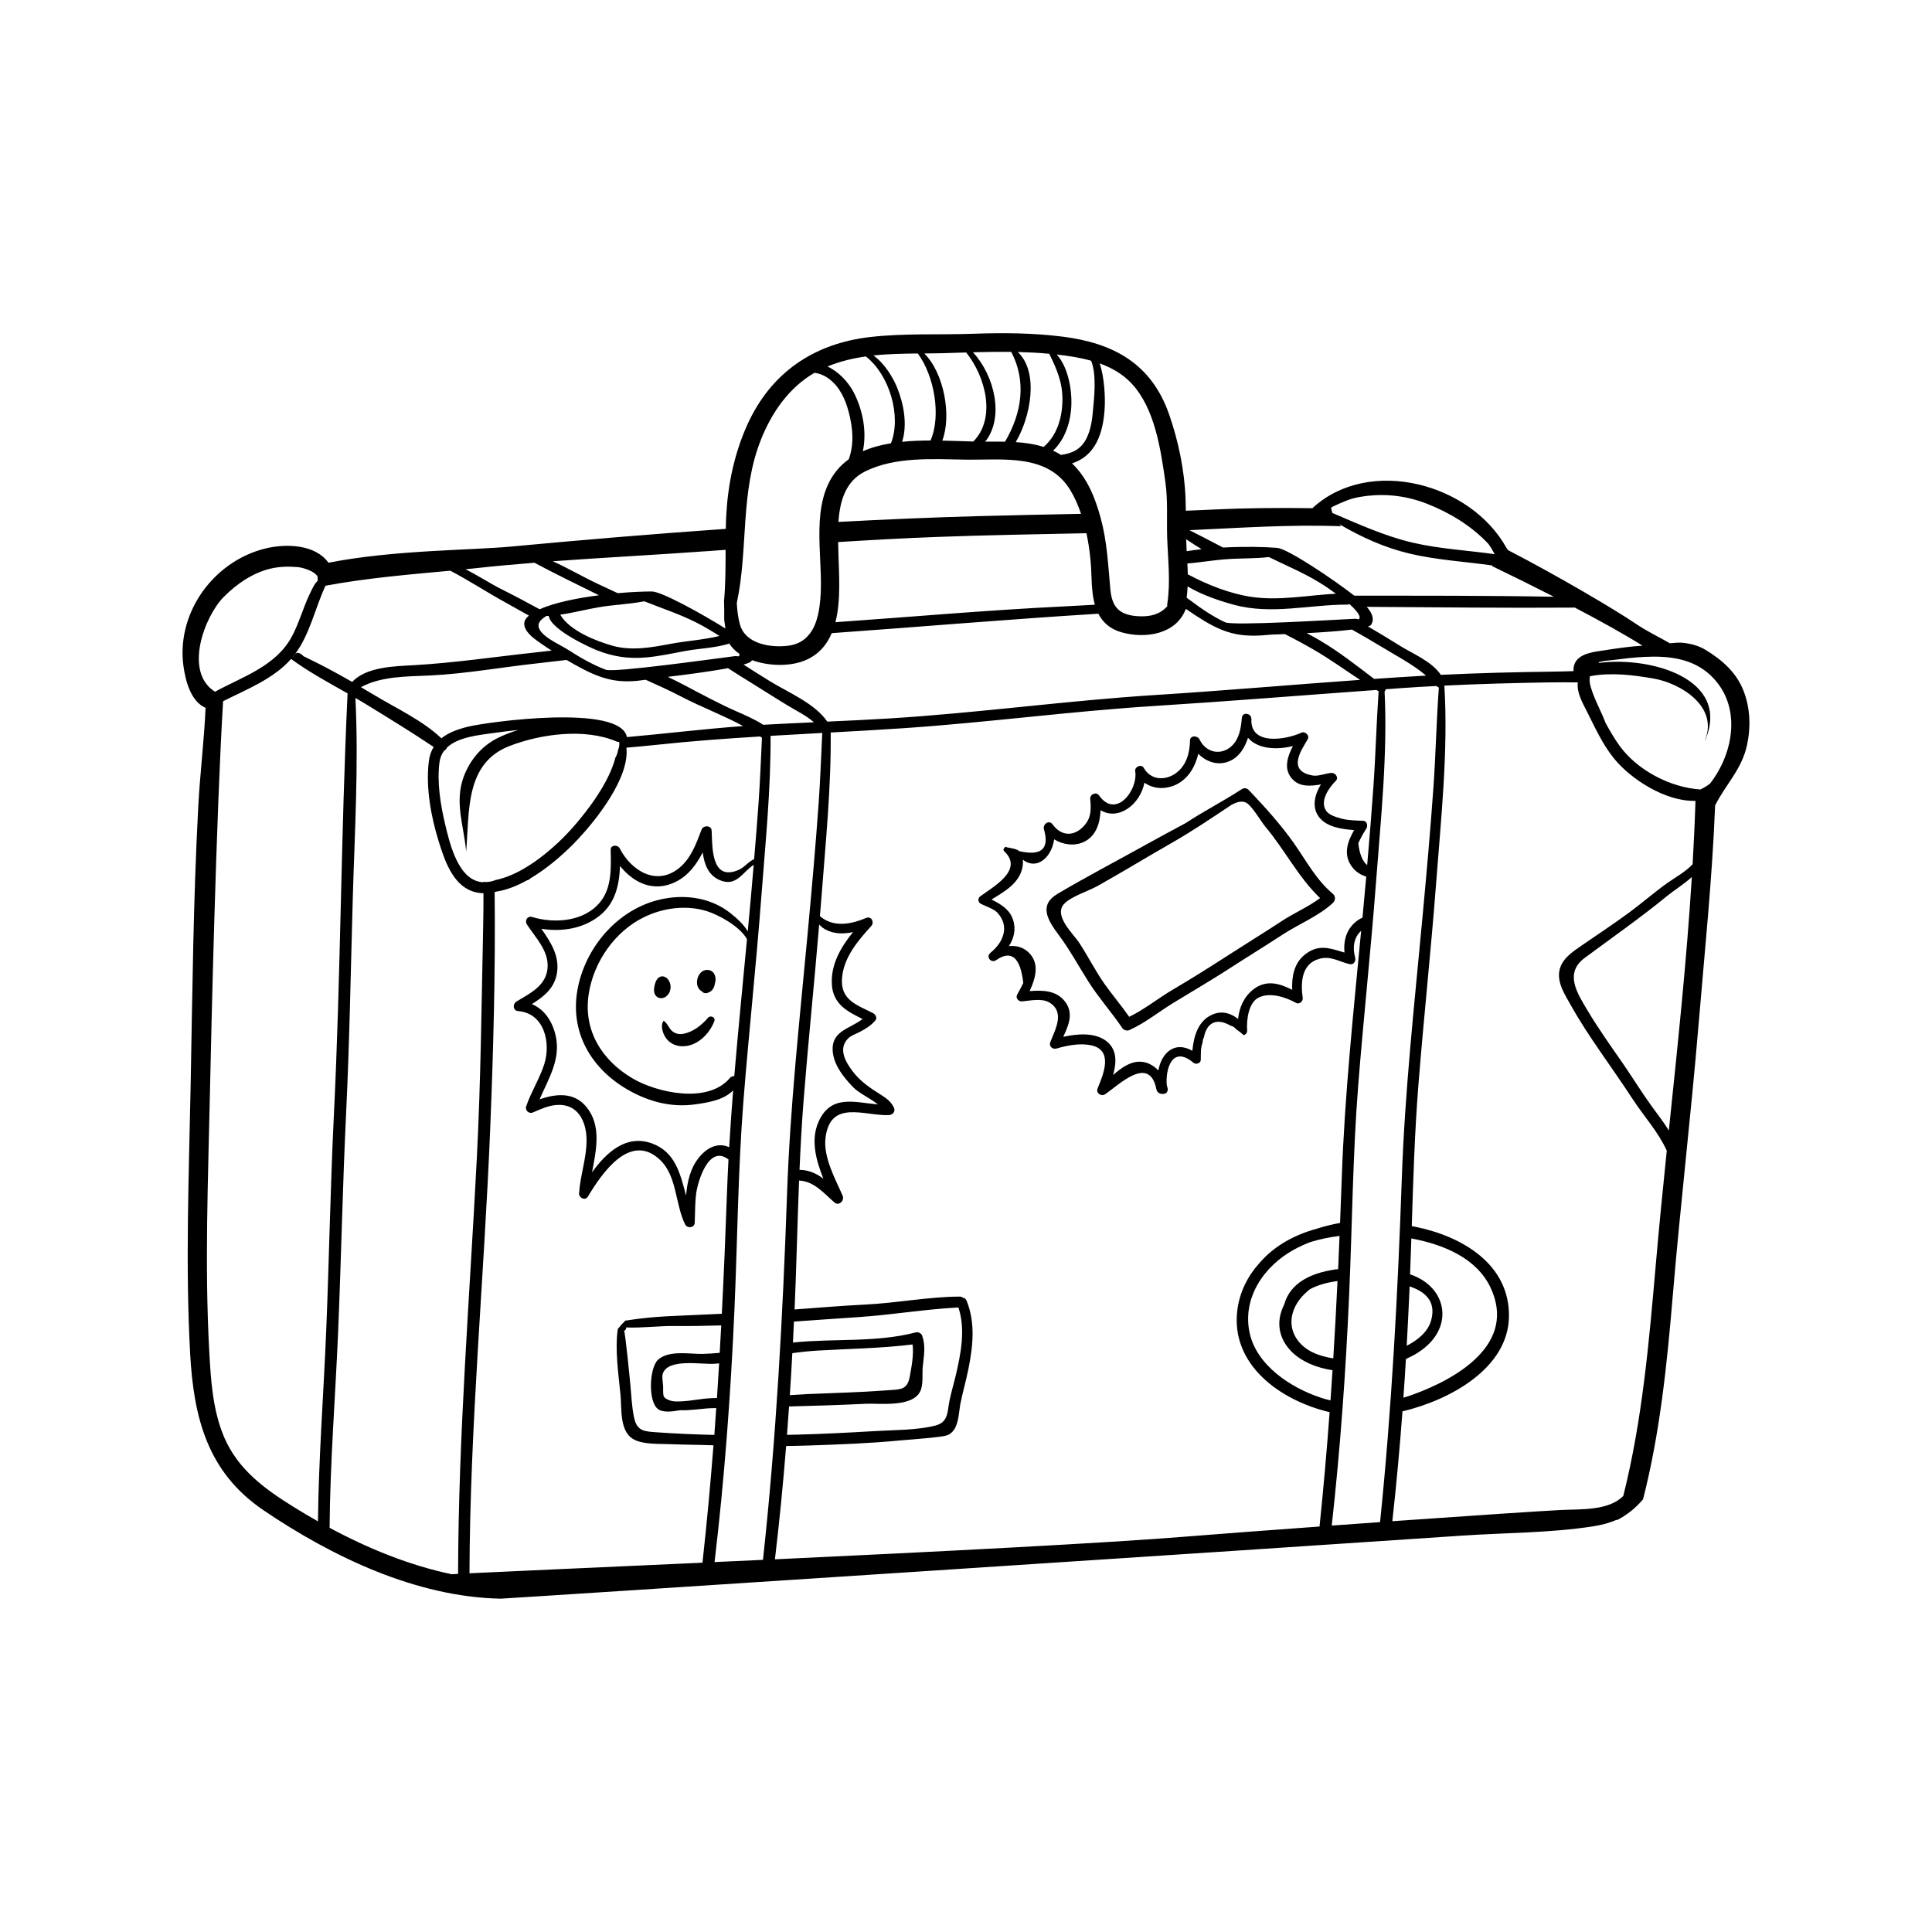 <svg width="2000" height="2000" viewBox="0 0 2000 2000" fill="none" xmlns="http://www.w3.org/2000/svg">
<g clip-path="url(#clip0_157_333)">
<path d="M212.807 732.827C211.314 766.845 207.041 800.828 205.244 834.846C200.055 931.845 199.174 1028.61 197.309 1125.67C195.511 1217.52 191.849 1309.43 196.834 1401.21C200.496 1467.82 214.841 1524.08 272.662 1563.32C343.709 1611.52 430.999 1653.3 518.29 1654.93C521.987 1655.03 1331.92 1602.09 1513.11 1589.71C1558.15 1586.62 1604.68 1587 1649.31 1580.05C1658.12 1578.65 1666.43 1576.48 1673.76 1573.16C1673.65 1573.43 1673.62 1573.64 1673.55 1573.84C1684.57 1568.17 1693.53 1560.85 1700.89 1552.03C1718.45 1483.39 1725.68 1412.26 1731.61 1341.68C1739.44 1248.21 1750.43 1155.11 1758.27 1061.57C1764.57 986.009 1772.51 909.732 1775.49 833.727C1786.72 811.546 1803.23 796.352 1808.59 770.915C1812.56 752.261 1811.81 732.522 1804.73 714.682C1797.23 695.927 1782.89 683.344 1765.9 672.932C1758.47 668.387 1750.6 666.318 1741.99 665.403C1738.09 665.029 1733.44 665.403 1728.66 665.911C1717.71 659.535 1705.53 653.973 1693.12 645.528C1671.76 631.08 1613.73 596.723 1561.1 569.488C1560.56 568.708 1560.08 567.894 1559.47 567.182C1522.47 500.232 1417.82 472.286 1359.22 525.466C1359.01 525.635 1358.88 525.839 1358.74 526.076C1321.81 525.533 1285.15 526.042 1257.65 527.399C1247.65 527.908 1237.61 528.315 1227.57 528.688C1227.54 524.72 1227.43 520.785 1227.3 516.783C1226.31 487.514 1219.91 456.549 1210.24 428.907C1191.89 376.405 1152.72 355.038 1099.45 348.425C1069.03 344.626 1038.24 344.423 1007.61 345.508C972.243 346.763 936.16 344.864 900.959 348.866C842.324 355.581 797.966 385.834 773.583 439.76C760.459 468.792 753.677 500.639 751.879 532.317C751.574 537.336 751.438 542.424 751.337 547.477C677.136 552.666 602.97 558.873 529.21 565.792C486.48 569.794 408.075 569.183 340.012 582.546C326.413 563.485 296.367 562.637 275.443 567.623C247.363 574.237 222.573 592.382 206.872 616.564C193.002 637.931 186.457 663.673 189.848 689.042C191.95 704.609 197.342 725.976 212.773 732.759L212.807 732.827ZM329.16 1574.89C320.479 1570.04 311.967 1564.95 303.624 1559.76C273.849 1541.25 246.448 1521.24 232.171 1488.07C220.098 1459.92 218.199 1428.2 216.571 1397.99C211.789 1309.33 215.452 1220.47 217.317 1131.78C218.707 1066.29 223.794 844.376 230.95 725.874C255.197 713.699 283.107 702.846 301.318 682.157C319.495 695.486 339.911 706.542 359.817 717.802C352.899 863.675 352.763 1009.68 345.574 1155.52C341.979 1229.42 340.724 1303.29 337.706 1377.19C334.993 1443.16 329.872 1508.89 329.16 1574.92V1574.89ZM467.659 1629.66C423.607 1620.41 380.945 1602.97 341.199 1581.57C341.708 1513.67 347.168 1446.15 350.05 1378.35C353.204 1303.05 354.662 1227.76 358.291 1152.47C361.886 1078.19 363.073 1003.75 365.209 929.438C367.176 861.131 371.347 790.959 367.922 722.517C371.992 724.891 376.061 727.231 380.029 729.707C403.191 743.952 426.353 758.128 448.939 773.255C446.362 777.427 444.598 782.31 443.92 788.212C440.597 815.311 446.226 845.597 454.229 871.306C460.029 889.892 468.303 915.193 488.651 922.553C492.551 923.977 496.518 924.588 500.486 924.655C500.486 936.051 500.452 947.447 500.181 958.775C498.451 1038.82 497.739 1118.93 493.602 1198.9C486.243 1342.67 474.543 1485.28 474.204 1629.29C471.321 1629.43 469.049 1629.56 467.625 1629.66H467.659ZM705.148 721.092C725.428 731.708 748.624 740.39 769.276 751.617C729.09 754.567 689.141 759.451 648.989 763.046C642.41 728.35 505.03 747.343 485.124 752.125C474.407 754.669 464.437 758.23 456.909 764.301C437.443 745.715 409.736 733.031 387.185 719.363C382.708 716.649 378.198 714.038 373.653 711.358C394.679 699.895 421.538 700.336 444.666 699.284C481.8 697.521 518.833 690.772 555.763 686.736C566.039 685.616 576.28 684.429 586.488 683.174C592.762 686.871 599.07 690.432 605.411 693.621C628.675 705.288 644.58 707.255 668.421 703.694C680.765 709.256 693.109 714.784 705.148 721.092ZM691.312 700.675C707.793 698.708 734.177 695.35 753.575 691.687C761.273 696.639 768.971 701.523 776.737 706.271C789.793 714.275 802.646 722.652 815.77 730.555C824.825 736.049 834.694 740.73 842.595 747.716C825.062 748.496 807.564 749.31 790.065 750.294C781.214 744.528 771.616 740.458 761.85 736.151C743.571 728.079 726.072 718.515 708.404 709.222C702.74 706.271 697.009 703.422 691.278 700.675H691.312ZM482.546 881.277C482.546 881.277 482.58 881.311 482.58 881.277C486.073 840.68 481.122 790.45 527.073 772.407C559.799 759.655 605.445 753.584 638.205 767.591C639.188 768.032 640.104 768.1 640.952 768.032C641.494 770.711 640.952 773.696 639.731 776.748C639.426 779.021 638.713 781.293 637.459 783.599C637.357 783.769 637.255 783.871 637.153 784.04C630.507 809.918 609.345 837.831 593.745 855.704C575.433 876.698 543.114 905.018 513.237 910.919C509.236 912.581 505.03 913.463 500.554 912.887C500.384 913.056 500.215 913.192 500.045 913.327C498.655 913.192 497.298 913.022 495.976 912.717C483.971 910.105 476.035 898.744 470.575 885.788C465.726 874.358 462.843 861.707 460.673 852.72C455.993 832.811 452.263 809.681 454.942 789.161C455.586 784.379 457.248 780.479 459.757 777.155C461.08 776.511 462.199 775.29 462.674 773.899C474.238 762.877 495.908 760.943 510.66 758.841C519.274 757.586 527.955 756.568 536.637 755.653C528.498 758.095 520.901 761.079 514.187 764.505C498.078 772.848 486.209 787.296 479.969 804.186C470.338 830.573 480.139 854.653 482.546 881.243V881.277ZM727.225 1617.69C618.434 1622.68 525.514 1626.71 486.005 1628.65C486.514 1475.42 501.097 1323.57 507.37 1170.61C510.728 1088.37 512.966 1005.75 512.05 923.4C512.83 923.231 513.61 923.061 514.322 922.892C524.632 921.264 535.145 917.092 545.318 911.428C546.064 911.157 546.743 910.919 547.421 910.648C548.099 910.377 548.574 909.902 548.913 909.393C568.379 897.93 586.352 881.548 598.697 868.321C616.84 848.921 652.007 805.204 648.446 774.001C659.163 773.051 669.845 772.102 680.561 770.949C716 767.15 751.404 764.572 786.843 762.402C787.453 762.877 788.132 763.25 788.776 763.691C787.691 786.075 786.843 808.494 785.283 830.708C783.893 850.278 782.333 869.847 780.671 889.383C774.533 892.062 770.769 897.862 764.495 900.575C735.533 912.988 737.534 875.172 736.687 859.774C736.347 854.144 728.039 854.144 726.275 858.791C720.849 873.069 715.389 888.467 703.181 898.472C679.747 917.635 653.567 901.694 641.46 878.123C639.426 874.222 632.033 874.528 632.168 879.717C632.541 897.421 633.491 917.94 622.062 932.829C605.784 954.026 574.551 956.435 550.914 949.278C545.929 947.786 542.877 953.077 545.488 957.045C554.441 970.747 568.311 984.347 566.819 1002.22C565.327 1020.5 548.472 1028.44 534.704 1036.75C530.533 1039.26 530.804 1046.24 536.366 1046.68C563.529 1048.82 570.414 1079.45 563.462 1101.49C558.68 1116.62 549.829 1130.19 544.708 1145.21C543.25 1149.45 547.557 1153.38 551.626 1151.62C559.46 1148.26 567.735 1144.43 576.348 1143.85C598.324 1142.29 607.243 1161.05 607.209 1180.62C607.175 1199.03 600.63 1216.94 599.443 1235.36C599.137 1240.07 605.886 1243.26 608.599 1238.72C623.012 1214.6 652.584 1171.12 683.58 1201C700.875 1217.65 698.976 1246.79 709.251 1267.51C711.456 1271.95 718.882 1271.17 719.154 1265.85C719.662 1255.61 719.357 1245.16 720.748 1235.02C722.24 1223.96 733.397 1184.15 754.117 1200.29C753.473 1212.16 752.964 1224.03 752.524 1235.94C751.065 1277.38 749.336 1318.72 747.233 1360C730.887 1360.78 714.576 1361.56 698.196 1362.24C685.614 1362.78 672.999 1363.66 660.485 1365.26C656.043 1365.77 651.668 1366.58 647.293 1367.12C644.512 1369.87 641.935 1372.75 639.527 1375.8C636.475 1397.31 640.206 1422.2 642.308 1443.57C643.766 1458.32 641.053 1481.82 656.009 1490.03C665.843 1495.46 682.087 1494.51 692.838 1494.98C707.793 1495.59 722.816 1495.59 737.772 1496.14H738.586C735.432 1536.73 731.667 1577.23 727.191 1617.73L727.225 1617.69ZM756.356 945.446C737.026 930.048 712.134 925.842 688.09 930.184C642.986 938.357 607.955 976.954 598.493 1021.01C588.489 1067.75 612.024 1107.6 652.923 1129.78C673.44 1140.9 695.822 1146.5 719.086 1143.31C732.854 1141.41 749.132 1138.87 758.933 1128.79C757.373 1148.36 756.017 1167.97 754.864 1187.6C743.842 1182.59 732.753 1187.23 724.037 1197.68C714.576 1208.97 711.456 1223.25 710.201 1237.73C704.266 1215.21 699.111 1192.12 674.355 1183.47C648.073 1174.31 627.76 1192.96 612.872 1213.55C617.348 1190.11 622.774 1165.02 607.039 1145.89C594.186 1130.19 575.602 1132.19 558.578 1137.99C567.938 1116.48 580.96 1096.07 575.094 1071.58C571.499 1056.59 563.36 1044.85 550.541 1039.43C562.241 1032.2 573.161 1023.69 576.179 1009.34C580.147 990.554 570.448 975.868 560.409 961.454C581.435 964.846 603.784 961.454 620.841 947.82C637.086 934.796 641.087 915.871 641.867 896.471C654.11 911.699 671.914 922.01 692.295 915.769C709.353 910.512 719.73 897.285 727.462 882.396C729.022 894.436 733.024 905.9 745.029 911.089C762.392 918.517 768.496 902.78 780.23 895.284C778.297 918.245 776.228 941.206 774.092 964.167C769.717 956.638 762.019 949.923 756.39 945.48L756.356 945.446ZM773.278 972.171C768.836 1019.45 764.122 1066.73 760.12 1114.01C758.492 1113.91 756.797 1114.48 755.61 1115.91C732.854 1143.11 679.951 1131.2 654.686 1116.28C622.876 1097.52 603.716 1066.59 609.413 1029.05C614.5 995.811 636.543 963.998 666.962 949.312C686.835 939.68 710.54 936.628 731.837 943.241C743.096 946.768 765.546 958.469 773.278 972.171ZM682.46 1482.88C667.403 1481.79 659.468 1482.4 656.28 1467C654.076 1456.25 653.601 1444.82 652.584 1433.9C652.244 1430.07 647.158 1377.7 646.005 1377.7C647.802 1376.96 648.378 1375.57 648.209 1374.18C664.724 1374.85 682.223 1372.51 697.416 1372.68C713.829 1372.85 730.243 1372.55 746.623 1372.07C746.114 1381.54 745.606 1391 745.029 1400.46C739.128 1400.97 733.261 1401.41 727.327 1401.55C713.66 1401.82 693.109 1397.48 681.511 1407.31C672.083 1415.28 670.455 1451.64 681.613 1459C686.903 1462.49 696.059 1461.27 703.893 1459.85C714.779 1460.32 727.157 1458.05 735.839 1457.78C737.704 1457.74 739.569 1457.68 741.434 1457.64C740.824 1466.9 740.18 1476.16 739.501 1485.42C720.409 1484.98 701.384 1484.2 682.494 1482.88H682.46ZM686.428 1434.65C686.326 1431.15 685.004 1425.46 686.089 1422.1C691.447 1405.85 725.868 1412.64 739.366 1411.79C741.027 1411.65 742.757 1411.52 744.452 1411.35C743.706 1423.29 742.994 1435.22 742.214 1447.16C739.06 1447.3 735.94 1447.37 732.787 1447.6C724.173 1448.11 702.231 1452.76 693.889 1449.88C685.072 1446.86 686.7 1444.79 686.462 1434.65H686.428ZM739.705 1617.08C750.014 1530.29 756.458 1442.92 760.29 1355.66C763.443 1283.59 763.952 1211.41 769.616 1139.48C775.211 1069.14 782.774 998.965 788.098 928.657C792.235 874.222 798 817.515 797.695 761.757C815.533 760.74 833.371 759.723 851.209 758.739C850.022 782.785 849.174 806.832 847.512 830.708C844.325 875.681 840.323 920.619 836.152 965.524C827.775 1055.6 817.873 1145.45 814.753 1235.9C810.31 1362.92 803.528 1488.98 789.827 1614.74C772.837 1615.56 756.118 1616.34 739.705 1617.05V1617.08ZM861.179 1019.79C862.671 1039.6 877.288 1047.23 892.955 1054.86C879.187 1065.58 859.178 1067.1 862.264 1090.33C864.13 1103.8 873.727 1115.6 882.815 1125.13C889.089 1131.71 900.857 1136.83 908.792 1143.31C884.647 1141.21 859.924 1132.49 847.241 1161.52C839.068 1180.14 844.698 1201.07 852.362 1220.16C845.274 1214.91 837.542 1211.14 827.674 1211.01C828.691 1187.13 829.98 1163.29 831.845 1139.48C836.66 1078.6 842.934 1017.82 848.021 956.977C849.581 958.876 851.582 960.572 854.566 962.234C863.417 967.05 873.388 966.948 883.053 964.913C870.234 980.684 859.619 999.101 861.213 1019.82L861.179 1019.79ZM895.024 1453.2C910.284 1452.45 943.824 1457.27 952.472 1440.62C956.134 1433.53 954.439 1422.17 955.252 1414.57C956.439 1403 958.406 1393.85 954.642 1382.62C953.862 1380.31 950.471 1378.65 948.097 1379.26C906.961 1390.05 863.112 1385.33 820.857 1389.81C821.23 1382.55 821.536 1375.33 821.875 1368.11C844.189 1366.55 866.503 1364.92 888.818 1363.46C923.341 1361.15 957.694 1355.22 992.149 1353.49C999.712 1376.24 994.659 1401.31 989.368 1424.03C987.334 1432.58 984.756 1441.09 982.959 1449.71C980.585 1461 982.043 1472.23 968.343 1475.72C948.843 1480.67 925.308 1480.26 905.265 1481.49C878.441 1483.08 851.616 1484.44 824.757 1485.15C821.4 1485.25 818.043 1485.28 814.685 1485.35C815.465 1475.55 816.177 1465.75 816.822 1455.98C842.867 1455.3 868.979 1454.52 894.99 1453.23L895.024 1453.2ZM817.636 1444.21C818.585 1429.73 819.433 1415.25 820.213 1400.8C829.268 1399.55 838.356 1398.56 847.479 1398.05C880.136 1396.19 912.217 1395.78 944.672 1391.78C946.164 1401.78 943.519 1415.55 941.823 1424.85C939.28 1439.26 931.988 1438.21 918.356 1439.26C890.853 1441.33 863.282 1441.97 835.779 1443.16C829.708 1443.47 823.672 1443.84 817.636 1444.25V1444.21ZM1366 1580.25C1310.62 1584.25 1259.72 1588.08 1229.64 1590.53C1145.37 1597.44 966.003 1606.53 802.205 1614.2C806.851 1575.2 810.684 1536.09 813.804 1496.92C822.349 1496.78 830.929 1496.61 839.475 1496.31C869.861 1495.22 900.484 1494.17 930.768 1491.22C944.875 1489.9 959.492 1489.12 973.463 1487.22C979.737 1486.37 983.637 1485.62 987.537 1480.13C992.692 1472.77 992.658 1460.63 994.387 1452.22C996.829 1440.35 1000.19 1428.71 1002.56 1416.84C1007.27 1393.24 1009.82 1369.16 1000.59 1346.43C999.813 1344.5 998.389 1343.58 996.897 1343.48C996.083 1342.7 994.93 1342.23 993.37 1342.23C960.814 1342.4 928.495 1348.87 895.973 1350.47C871.455 1351.69 847.004 1353.72 822.553 1355.56C824.486 1311.09 825.435 1266.56 827.199 1222.1C842.934 1222.88 852.837 1235.29 863.994 1244.92C868.47 1248.76 874.405 1242.68 872.336 1237.9C864.469 1219.76 851.955 1197.75 854.634 1177.33C859.823 1138.09 894.583 1155.18 919.983 1154.37C923.883 1154.23 927.275 1150.81 925.409 1146.7C922.391 1140.33 917.711 1137 911.811 1133.24C900.348 1126.01 890.581 1119.57 882.137 1108.34C875.016 1098.75 867.86 1085.89 877.457 1075.51C880.781 1071.95 885.528 1070.6 889.7 1068.42C896.245 1065 901.162 1061.98 906.079 1056.49C908.521 1053.74 906.249 1050.04 903.638 1048.72C887.224 1040.41 870.064 1035.36 871.624 1013.11C873.116 991.368 887.902 974.071 901.84 958.707C905.503 954.705 902.112 947.922 896.482 950.296C879.458 957.52 862.061 959.792 848.767 948.396C849.31 941.817 849.92 935.203 850.395 928.623C854.6 873.069 860.501 815.107 859.924 758.298C885.257 756.908 910.624 755.517 935.956 753.787C1022.64 747.886 1108.67 736.253 1195.42 730.792C1271.99 725.976 1348.37 719.77 1424.84 714.241C1425.62 714.716 1426.4 715.191 1427.14 715.632C1424.84 748.598 1424.06 781.87 1421.72 814.734C1419.82 841.697 1417.65 868.66 1415.28 895.589C1410.46 891.587 1407.37 884.126 1406.12 872.968C1408.42 867.677 1411.21 862.691 1414.36 857.909C1416.12 854.992 1415.38 849.871 1411.14 849.701C1403.78 849.362 1395.91 849.328 1388.79 847.463C1383.8 846.14 1376.07 843.969 1372.92 839.459C1365.7 829.182 1376.07 815.005 1382.89 808.256C1386.21 805 1382.24 799.879 1378.38 800.116C1372.65 800.489 1364.85 803.711 1359.29 802.863C1330.73 798.319 1348.5 774.578 1353.79 765.217C1356 761.384 1351.05 756.704 1347.21 758.468C1331.17 765.861 1294.17 772.102 1295.43 744.528C1295.73 738.254 1286.14 736.558 1285.59 743.036C1284.98 750.294 1284 757.518 1280.88 764.199C1272.67 781.564 1250.83 783.938 1241.71 765.386C1239.74 761.384 1232.11 760.943 1231.91 766.506C1231.57 777.121 1229.54 787.703 1222.21 795.945C1211.87 807.68 1192.84 810.427 1183.96 794.859C1181.55 790.552 1174.46 793.774 1175.17 798.353C1178.26 817.786 1155.27 848.277 1137.74 823.45C1134.79 819.245 1128.14 822.195 1128.61 827.113C1129.77 839.696 1129.39 848.582 1119.8 857.264C1110 866.083 1097.99 864.963 1089.61 853.398C1085.92 848.277 1079.34 853.127 1080.66 858.418C1082.76 865.608 1083.03 871.17 1081.51 875.172C1078.76 882.532 1069.84 884.499 1054.89 881.073C1054.75 880.938 1054.62 880.734 1054.45 880.599C1051.9 878.157 1041.46 877.512 1040.75 876.529C1040.75 876.529 1040.71 876.529 1040.64 876.529C1040.17 877.173 1039.66 877.818 1039.19 878.462C1038.51 879.31 1038.74 880.429 1039.49 881.141C1060.55 900.846 1027.15 918.517 1014.6 928.013C1011.82 930.116 1012.53 934.22 1015.51 935.712C1020.03 937.95 1028.84 941.003 1032.06 944.36C1045.83 958.775 1038.64 975.631 1025.21 986.416C1020.36 990.384 1025.82 997.371 1031.01 994.081C1046.82 982.991 1056.24 990.825 1059.3 1017.55C1057.26 1021.72 1055.16 1025.79 1052.89 1029.79C1051.09 1033.19 1054.51 1036.92 1057.91 1036.65C1066.69 1035.83 1078.52 1033.12 1086.32 1037.8C1102.53 1047.57 1092.7 1065.1 1087.27 1078.77C1085.54 1083.11 1089.65 1086.64 1093.72 1085.42C1104.74 1082.26 1117.69 1079.68 1129.09 1081.99C1152.76 1086.71 1142.58 1111.4 1136.28 1126.62C1134.24 1131.54 1139.87 1135.51 1144.04 1132.73C1157.68 1123.67 1189.79 1091.18 1197.08 1127.57C1197.86 1131.37 1201.29 1132.83 1204.31 1132.39C1206.2 1132.39 1208.04 1131.41 1208.48 1129.51C1208.85 1128.59 1208.99 1127.57 1208.68 1126.32C1208.48 1125.3 1208.17 1124.25 1207.83 1123.23C1206.37 1106.85 1213.39 1081.58 1235.51 1100.2C1238.01 1102.31 1242.93 1100.81 1243.03 1097.25C1243.2 1091.49 1242.69 1084.91 1244.9 1079.45C1244.93 1077.24 1245.44 1075.38 1246.29 1073.82C1246.73 1071.44 1247.37 1069.27 1248.22 1067.34C1251.65 1059.37 1258.5 1055.33 1268.77 1059.3C1270.67 1060.05 1272.47 1060.93 1274.23 1061.91C1276.13 1062.25 1277.83 1063.37 1279.39 1065.17C1282.24 1067.14 1284.95 1069.37 1287.56 1071.65C1289.6 1070.97 1291.26 1069.07 1291.05 1066.63C1290.27 1056.55 1292.17 1037.7 1303.26 1032.54C1315.17 1026.91 1331.17 1032.37 1341.65 1038.21C1344.91 1040.1 1349.08 1036.58 1348.57 1033.08C1346.33 1017.48 1347.08 997.642 1365.8 992.555C1377.84 989.231 1386.21 995.641 1397.34 998.117C1401.47 999.033 1403.88 994.59 1402.83 991.164C1399.88 980.854 1401.61 970.103 1409.04 963.693C1400.96 1049.06 1391.91 1134.26 1388.96 1220.03C1388.42 1235.39 1387.84 1250.69 1387.23 1265.98C1379.19 1267.41 1371.19 1269.38 1363.36 1271.89C1340.26 1278.19 1319.24 1289.52 1303.91 1307.36C1291.66 1320.86 1283.19 1337.55 1280.88 1356.3C1273.83 1412.4 1324.7 1449.64 1376.41 1461.88C1373.53 1501.43 1370.04 1540.91 1365.97 1580.38L1366 1580.25ZM1229.43 607.067C1245.14 616.496 1264.87 622.702 1277.83 626.196C1316.49 636.54 1355.39 625.891 1394.45 625.891C1395.4 625.891 1396.25 625.721 1397 625.382C1401.37 629.248 1409.41 637.151 1407.07 640.678C1406.93 640.881 1406.29 640.983 1405.44 641.051C1404.76 640.712 1404.02 640.508 1403.07 640.542C1378.45 641.695 1276.51 647.97 1268.3 644.205C1255.45 638.236 1242.76 629.486 1231.57 621.041C1230.59 620.294 1229.5 619.582 1228.42 618.836C1228.93 614.868 1229.23 610.968 1229.4 607.067H1229.43ZM1229.13 583.326C1241.71 582.309 1254.5 580.138 1266.98 579.087C1282.37 577.764 1298.18 578.442 1313.54 576.679C1330.87 585.225 1348.71 592.585 1365.32 602.692C1371.43 606.389 1377.23 610.425 1382.96 614.597C1353.55 616.157 1323.88 622.262 1294.72 617.785C1273.01 614.461 1250.09 605.473 1229.6 594.518C1229.5 590.822 1229.4 587.091 1229.16 583.326H1229.13ZM1399.54 651.734C1409.44 657.297 1419.24 662.927 1428.87 668.794C1444.68 678.494 1462.01 687.278 1476.25 699.352C1475.88 699.386 1475.47 699.386 1475.1 699.454C1457.56 700.438 1440.07 701.591 1422.53 702.812C1404.25 688.94 1386.18 674.695 1366.44 663.028C1361.93 660.349 1357.32 657.873 1352.67 655.431C1368.41 654.617 1386.25 653.396 1399.57 651.734H1399.54ZM1391.71 986.043C1377.12 981.804 1364.85 976.513 1350.06 988.79C1339.51 997.574 1337.04 1011.48 1337.72 1024.67C1324.49 1017.92 1310.72 1013.79 1297.23 1024.4C1287.53 1032.07 1282.88 1043.16 1281.63 1054.82C1274.33 1048.92 1265.21 1046.04 1255.45 1050.11C1247.85 1053.26 1242.93 1058.89 1239.71 1065.64C1236.49 1072.39 1235.03 1080.26 1234.35 1087.79C1216.01 1077.24 1202.44 1089.89 1199.12 1108.14C1194.3 1103.05 1188.1 1099.49 1181.01 1099.12C1170.09 1098.51 1160.83 1105.49 1152.25 1112.82C1156.08 1099.46 1156.62 1085.35 1143.87 1076.7C1132.11 1068.8 1115.12 1070.15 1100.67 1073.34C1106.5 1060.69 1112.13 1047.84 1101.35 1035.42C1092.39 1025.15 1078.66 1024.94 1065.84 1026C1072.11 1012.7 1076.73 996.659 1064.18 985.365C1058.52 980.243 1051.46 978.717 1044.44 979.429C1049.53 971.425 1051.97 962.2 1048.75 952.263C1045.09 941.172 1036 936.017 1026.4 931.167C1039.9 922.96 1055.53 914.141 1058.48 897.455C1058.92 895.013 1059.09 892.469 1058.82 889.959C1071.5 899.761 1084.53 890.604 1089.48 876.291C1090.29 873.917 1090.9 871.441 1091.24 868.864C1100.3 874.494 1112.17 876.156 1121.93 871.611C1134.65 865.642 1138.82 852.008 1139.3 838.713C1158.12 850.074 1180.57 832.302 1184.7 810.223C1193.22 816.328 1204.48 817.447 1215.19 813.242C1229.2 807.68 1237.2 794.452 1240.39 780.343C1248.26 788.076 1259.21 792.451 1270.37 788.856C1281.8 785.125 1288.37 774.917 1291.94 763.759C1301.77 775.358 1321.37 776.579 1338.4 772.305C1332.6 783.667 1328.32 796.725 1338.19 806.866C1345.92 814.87 1356.95 813.818 1367.39 812.055C1361.08 822.365 1357.73 835.185 1365.12 845.36C1372.95 856.111 1388.59 858.35 1401.78 859.299C1395.06 871.136 1390.21 884.16 1399.23 896.844C1403.13 902.339 1408.42 905.696 1414.33 907.46C1413.07 921.467 1411.78 935.474 1410.49 949.448C1410.46 949.617 1410.46 949.787 1410.46 949.957C1407.58 951.144 1404.73 953.009 1401.91 955.62C1393.3 963.692 1390.65 974.885 1391.81 985.975L1391.71 986.043ZM1367.02 1446.76C1336.36 1436.68 1300.82 1413.45 1293.6 1379.74C1285.76 1343.38 1308.72 1310.45 1339.55 1293.59C1345.14 1290.54 1350.74 1288 1356.37 1285.83C1366.17 1282.77 1376.41 1280.7 1386.69 1279.45C1386.21 1290.88 1385.74 1302.38 1385.23 1313.81C1384.38 1313.91 1383.5 1313.98 1382.65 1314.11C1382.75 1314.08 1382.79 1314.01 1382.82 1313.94C1382.92 1313.91 1382.82 1313.74 1382.69 1313.77C1382.41 1313.94 1382.18 1314.08 1381.91 1314.21C1357.32 1317.77 1335.61 1327.85 1329.37 1350.47C1328.46 1352.3 1327.61 1354.2 1326.87 1356.3C1319.2 1377.5 1329.61 1396.76 1348.06 1407.72C1357.35 1413.28 1368.1 1416.71 1379.43 1418.44C1378.75 1428.85 1378.04 1439.29 1377.33 1449.71C1373.9 1448.89 1370.44 1447.94 1367.02 1446.82V1446.76ZM1384.58 1326.15C1383.3 1352.84 1381.87 1379.53 1380.21 1406.19C1373.83 1405.21 1367.66 1403.65 1361.86 1401.31C1338.53 1391.78 1328.76 1368.27 1344.84 1345.92C1348.03 1341.48 1351.96 1337.85 1356.23 1334.49C1364.58 1330.05 1374.41 1327.47 1384.62 1326.15H1384.58ZM1378.62 1579.3C1387.47 1499.66 1393.2 1419.62 1396.66 1339.65C1399.84 1267.58 1400.35 1195.37 1406.02 1123.44C1411.58 1053.13 1419.18 982.991 1424.5 912.649C1429.35 848.446 1436.54 781.09 1433.32 715.903C1433.93 715.259 1434.3 714.411 1434.3 713.529C1439.96 713.088 1445.66 712.681 1451.32 712.274C1463.23 711.46 1475.13 710.714 1487.1 710.138H1487.14C1487.81 711.053 1488.7 711.46 1489.51 711.698C1486.97 745.953 1486.32 780.513 1483.91 814.7C1480.73 859.673 1476.72 904.611 1472.55 949.482C1464.18 1039.6 1454.27 1129.44 1451.15 1219.89C1446.98 1339.11 1440.74 1457.54 1428.64 1575.7C1411.95 1576.89 1395.17 1578.11 1378.58 1579.27L1378.62 1579.3ZM1467.47 1400.46C1506.47 1376.08 1498.9 1332.19 1459.7 1319.2C1460.18 1306.82 1460.62 1294.41 1461.02 1282.03C1494.16 1288.23 1528.54 1302.31 1542.96 1332.83C1570.39 1390.93 1508.74 1426.92 1462.92 1443.57C1459.56 1444.82 1456.17 1445.87 1452.78 1446.89C1453.73 1433.56 1454.65 1420.2 1455.39 1406.87C1459.63 1404.9 1463.74 1402.84 1467.47 1400.46ZM1456.21 1393.14C1457.19 1375.3 1458.11 1357.46 1458.89 1339.65C1459.02 1336.97 1459.09 1334.36 1459.23 1331.68C1474.62 1336.8 1487.14 1346.64 1481.51 1366.82C1478.12 1378.99 1467.4 1387.37 1456.24 1393.14H1456.21ZM1727.54 1170.21C1722.08 1161.35 1715.64 1153.18 1709.4 1144.57C1699.39 1130.63 1690.34 1115.97 1680.64 1101.83C1667.99 1083.52 1654.97 1065.41 1643.54 1046.24C1632.93 1028.4 1618.99 1007.55 1640.49 991.605C1669.35 970.238 1698.27 950.058 1726.05 927.301C1732.93 921.671 1743.24 915.362 1751.38 907.867C1745.96 995.438 1736.63 1082.84 1727.58 1170.21H1727.54ZM1752.13 894.708C1744.84 902.542 1733.92 908.511 1726.08 914.04C1712.48 923.706 1699.94 934.762 1686.51 944.666C1670.47 956.435 1653.85 967.423 1637.4 978.751C1628.11 985.161 1617.02 992.351 1614.41 1004.19C1611.49 1017.42 1620.51 1030.57 1626.62 1041.46C1635.6 1057.5 1645.74 1072.8 1656.12 1087.89C1667.65 1104.65 1679.35 1121.27 1690.47 1138.29C1702.04 1155.96 1716.66 1171.83 1725.44 1191.17C1721.4 1230.2 1717.54 1269.21 1714.15 1308.18C1707.09 1389.1 1700.17 1469.99 1680.4 1548.64C1665.11 1563.94 1637.54 1562.14 1615.77 1563.16C1594.74 1564.17 1520.98 1569.16 1441.35 1574.75C1445.53 1536.94 1449.02 1498.99 1451.83 1461.03C1502.26 1449.03 1560.79 1415.99 1562.05 1363.7C1563.37 1308.55 1513.08 1279.65 1465.19 1269.99C1464.86 1269.88 1463.53 1269.68 1461.46 1269.31C1462.96 1220.64 1464.48 1171.97 1468.31 1123.4C1473.88 1053.09 1481.47 982.957 1486.8 912.615C1491.82 846.411 1499.28 776.816 1495.21 709.731C1531.29 707.967 1567.37 707.017 1603.49 706.407C1613.32 706.237 1623.29 706.305 1633.37 706.441C1631.87 716.344 1638.22 727.536 1642.56 736.117C1650.9 752.634 1658.83 770.338 1670.53 784.82C1688.51 807.137 1724.66 829.928 1755.15 829.047C1754.47 850.922 1753.42 872.764 1752.2 894.64L1752.13 894.708ZM1771.42 699.725C1803.06 730.25 1795.3 778.885 1770.24 811.173C1767.29 813.479 1763.83 815.548 1760.23 817.278C1729.03 815.175 1695.05 797.505 1676.54 772C1671.18 764.606 1666.57 756.534 1662.09 748.429C1657.48 736.185 1650.8 724.687 1646.97 711.935C1645.37 706.678 1645.2 703.049 1645.95 699.997C1667.69 695.927 1690.17 698.674 1711.84 702.439C1739.78 707.289 1779.16 731.369 1765.01 766.2C1764.98 766.336 1765.15 766.37 1765.18 766.302C1792.52 702.032 1707.23 679.105 1654.73 686.329C1655 685.989 1655.24 685.582 1655.48 685.311C1655.99 685.209 1656.49 685.108 1657.07 685.006C1660.97 683.887 1665.62 683.819 1669.72 683.242C1680.5 681.852 1691.39 680.563 1702.28 680.02C1727.47 678.765 1752.53 681.479 1771.49 699.759L1771.42 699.725ZM1700.31 668.387C1686.81 669.235 1673.45 671.236 1660.94 673.169C1651.44 674.662 1636.35 675.883 1630.89 685.413C1629.26 688.296 1628.65 691.619 1628.92 694.74C1622.14 694.943 1615.43 695.181 1608.75 695.248C1569.68 695.757 1530.58 696.673 1491.54 698.606C1481.91 684.328 1462.52 676.9 1448.61 668.116C1437.89 661.367 1427.08 654.922 1416.16 648.512C1417.82 647.97 1419.01 647.359 1419.38 646.715C1423.41 640.407 1419.65 633.657 1414.83 628.197C1486.66 628.672 1558.49 629.486 1630.28 628.977C1656.29 642.611 1681.05 656.313 1700.31 668.387ZM1378.89 524.821C1387.91 520.65 1396.76 516.274 1407.34 514.477C1409.75 514.036 1412.16 513.697 1414.56 513.392C1436.27 510.882 1457.09 513.561 1477.5 521.599C1500.8 530.757 1523.56 544.594 1540.82 563.078C1543.23 566.47 1545.33 570.031 1547.3 573.694C1518.88 569.692 1490.09 568.234 1462.11 561.688C1433.79 555.074 1406.25 542.525 1379.33 531.062C1379.02 530.112 1378.72 529.196 1378.55 528.179C1378.34 527.636 1378.17 526.958 1377.94 526.381H1377.73C1378.07 525.839 1378.48 525.296 1378.89 524.787V524.821ZM1388.25 544.73C1387.74 544.085 1387.23 543.441 1386.69 542.797C1409.27 555.99 1432.81 566.741 1458.78 572.982C1487.07 579.731 1516.3 581.325 1545.06 585.395C1544.75 585.531 1544.52 585.7 1544.21 585.836C1563.91 595.332 1586.26 606.355 1608.61 617.751C1539.8 616.496 1470.89 616.665 1402.02 616.665C1381.8 600.861 1333.31 568.03 1322.05 567.148C1308.28 566.029 1287.39 565.69 1266.09 566.809C1254.53 560.704 1242.93 554.735 1231.3 548.834C1283.76 546.46 1336.09 542.763 1388.25 544.764V544.73ZM1243.88 568.539C1238.56 569.081 1233.33 569.794 1228.42 570.608C1228.21 566.47 1228.08 562.4 1227.94 558.262C1233.2 561.79 1238.52 565.181 1243.88 568.539ZM1227.5 630.537H1227.98C1234.08 634.844 1240.29 638.914 1246.46 642.645C1271.05 657.466 1287.59 659.874 1316.18 656.957C1316.52 656.924 1322.02 656.754 1330.19 656.415C1340.19 661.57 1350.1 666.827 1359.73 672.423C1376.38 682.021 1391.88 693.281 1407.95 703.795C1337.85 708.781 1267.76 714.92 1197.62 719.363C1105.32 725.128 1013.68 737.949 921.442 743.68C899.805 745.003 878.102 746.054 856.431 747.004C843.409 728.045 816.109 716.921 797.288 705.355C788.03 699.691 778.874 693.824 769.683 687.99C774.329 686.668 777.348 685.379 778.026 684.124C778.161 683.853 778.229 683.615 778.365 683.344C795.694 689.652 817.568 690.127 833.201 683.717C847.173 677.985 855.787 667.811 861.01 655.431C952.946 648.885 1044.95 640.983 1137.02 635.319C1141.64 644.307 1149.13 651.361 1161.71 654.753C1186.16 661.4 1217.57 656.517 1227.47 630.537H1227.5ZM867.962 573.219C867.826 569.353 867.69 565.317 867.623 561.145C901.976 559.008 936.329 557.075 970.649 555.82C1021.99 553.887 1073.3 553.107 1124.68 551.988C1128.04 567.623 1129.6 583.733 1129.97 598.554C1130.27 608.153 1131.05 617.615 1133.39 626.026C1121.63 626.671 1109.79 627.349 1097.96 627.925C1020.16 631.758 942.501 638.677 864.842 644.103C870.675 621.244 868.504 593.942 867.928 573.253L867.962 573.219ZM867.962 540.287C869.386 518.818 875.219 498.062 895.566 488.023C926.936 472.489 965.901 475.304 999.915 475.813C1038.41 476.355 1085.1 469.165 1108.23 507.796C1112.67 515.189 1116.2 523.363 1119.12 531.91C1083.44 532.656 1047.77 533.334 1012.09 534.318C964.104 535.64 916.05 537.709 867.996 540.287H867.962ZM1171.61 397.196C1195.52 423.006 1201.49 464.926 1206.31 498.367C1209.16 517.902 1207.6 537.302 1208.27 556.973C1209.09 579.799 1211.83 601.98 1208.41 624.771C1208.24 625.755 1208.27 626.671 1208.38 627.518C1200.34 636.879 1188.3 638.982 1175.41 637.693C1157.13 635.828 1150.96 626.806 1149.4 609.747C1147.03 584.174 1146.15 560.772 1139.26 535.64C1133.63 515.087 1125.32 494.399 1109.76 479.713C1133.26 472.048 1142.42 449.935 1143.67 420.326C1144.01 412.967 1143.64 391.362 1138.38 376.202C1150.93 380.747 1162.49 387.326 1171.61 397.196ZM1129.49 373.421C1135.63 388.073 1132.41 413.747 1131.46 424.702C1130.65 434.503 1129.22 444.678 1124.81 453.632C1118.88 465.57 1109.52 469.335 1098.36 470.929C1095.68 469.267 1092.94 467.843 1090.16 466.486C1102.84 454.582 1108.64 436.063 1109.11 418.292C1109.55 402.928 1105.69 380.001 1093.95 367.011C1105.65 368.3 1117.86 370.097 1129.49 373.421ZM1086.22 366.231C1093.82 382.103 1100.19 395.67 1099.82 414.968C1099.45 433.316 1093.89 451.088 1080.36 462.653C1071.03 459.737 1061.3 458.312 1051.46 457.668C1066.76 432.095 1075.91 385.359 1053.6 364.365C1064.48 364.671 1075.3 365.179 1086.22 366.231ZM1046.85 364.264C1062.76 394.652 1057.91 427.449 1040.44 457.227C1033.59 457.091 1026.74 457.193 1019.89 457.193C1039.93 432.129 1029.52 388.751 1007.21 364.671C1020.4 364.331 1033.59 364.128 1046.85 364.298V364.264ZM978.042 365.552C985.435 365.281 992.827 365.078 1000.19 364.874C1020.43 390.074 1031.35 433.011 1007.58 457.057C997.609 456.786 986.723 456.311 975.464 456.108C985.367 430.06 977.092 386.038 956.846 365.925C963.934 365.824 970.988 365.756 978.042 365.586V365.552ZM950.098 365.925C967.122 388.954 974.515 430.332 963.29 456.006C953.489 456.04 943.553 456.345 933.888 457.329C939.551 439.387 935.515 418.122 928.733 401.3C924.392 390.65 915.541 375.965 904.146 367.994C919.305 366.366 934.668 366.095 950.098 365.925ZM896.279 368.978C920.424 387.598 933.481 430.366 922.323 458.889C912.048 460.551 902.146 463.196 893.227 467.13C897.398 447.086 893.396 425.007 883.799 406.251C878.203 395.432 867.928 384.579 856.601 379.39C869.556 374.065 882.815 370.877 896.279 368.978ZM787.894 454.649C799.323 426.33 816.923 401.198 843.138 385.936C848.428 386.614 853.583 388.615 858.771 392.651C869.488 400.859 875.185 413.679 878.542 426.364C883.154 443.762 884.138 460.042 878.678 475.372C874.134 478.696 869.963 482.46 866.3 486.937C838.356 521.124 851.718 574.033 849.581 614.495C848.801 629.248 846.529 645.392 838.119 656.245C837.746 656.55 837.339 656.788 836.932 657.093C837.101 657.059 837.271 657.059 837.44 657.059C832.455 663.062 825.503 667.336 815.601 668.489C797.254 670.693 771.888 666.556 766.089 646.817C763.986 639.593 763.138 631.928 762.731 624.127C774.77 568.505 765.919 509.22 787.928 454.649H787.894ZM753.948 666.556C754.321 666.42 754.592 666.25 754.897 666.081C757.407 670.083 760.73 673.678 765.376 676.798C765.546 677.612 765.58 678.358 765.207 679.003C765.105 679.206 764.461 679.342 763.613 679.512C762.935 679.206 762.155 679.037 761.239 679.172C736.788 682.259 635.627 696.469 627.149 693.315C613.855 688.364 600.528 680.631 588.726 673.068C581.062 668.15 570.719 663.639 563.801 657.704C552.745 648.241 558.036 642.102 565.734 637.591C566.48 637.625 567.226 637.558 568.006 637.558C570.448 652.175 611.21 670.524 617.789 673.101C634.78 679.851 650.888 682.225 669.235 680.529C682.732 679.342 695.924 676.357 709.251 673.915C724.139 671.202 739.433 670.897 753.914 666.556H753.948ZM579.977 636.303C593.61 634.37 607.31 630.707 620.774 628.468C627.149 627.383 633.626 626.705 640.104 626.026C640.206 626.06 640.273 626.128 640.307 626.162C640.748 626.06 641.155 625.992 641.562 625.891C650.108 624.975 658.62 624.093 666.996 622.465C684.936 629.655 703.283 635.59 720.612 644.341C728.988 648.546 736.958 653.328 744.758 658.348C728.581 662.384 711.049 663.368 694.703 666.42C675.068 670.151 654.076 674.017 634.406 668.557C617.755 663.91 589.54 653.023 579.943 636.269L579.977 636.303ZM732.21 570.574C738.518 570.133 744.792 569.658 751.133 569.183C751.099 586.819 751.099 604.557 749.539 622.024C749.743 628.604 749.743 635.183 749.709 641.797C750.15 644.714 750.557 647.698 750.964 650.649C726.988 635.59 685.004 612.358 674.83 612.29C665.572 612.29 653.092 612.833 639.459 614.054C632.711 610.866 625.962 607.746 619.18 604.591C604.123 597.571 588.455 588.346 572.279 581.02C625.589 577.12 679.035 574.406 732.244 570.54L732.21 570.574ZM491.058 588.346C511.745 586.073 532.499 584.174 553.254 582.546C575.229 594.281 597.645 605.202 620.095 616.225C597.238 619.141 573.839 623.889 558.612 630.707C545.556 623.584 532.398 616.564 519.036 609.882C508.659 604.761 495.569 596.18 481.902 589.295C485.056 588.956 488.108 588.651 491.058 588.346ZM466.133 590.788C486.073 601.234 505.132 613.783 524.801 624.534C532.398 628.706 539.96 633.013 547.557 637.286C547.014 637.761 546.471 638.202 545.963 638.677C537.654 646.918 546.912 656.72 554.78 662.418C559.969 666.216 565.428 669.913 570.99 673.508C565.327 674.153 559.596 674.831 553.932 675.442C511.847 679.986 470.067 686.261 427.812 688.635C408.075 689.754 379.452 690.263 364.667 705.796C364.463 705.762 364.294 705.661 364.056 705.661C357.579 701.93 351.034 698.267 344.421 694.706C339.232 691.857 333.942 689.144 328.652 686.464C323.836 684.022 319.02 681.614 314.137 679.274C310.339 675.408 307.422 674.797 305.286 677.307C304.777 677.917 304.336 678.698 303.895 679.681C303.794 679.545 303.76 679.478 303.692 679.376C304.235 678.698 304.777 677.985 305.286 677.307C320.852 656.584 326.006 629.859 336.96 606.355C379.588 598.283 427.846 594.349 466.167 590.788H466.133ZM231.798 617.785C245.159 604.286 262.217 592.619 281.005 588.413C289.957 586.446 299.351 586.277 308.474 587.091C313.086 587.464 325.599 591.059 328.685 596.757C328.889 598.215 328.957 599.708 328.855 601.234C327.465 602.692 326.346 603.981 325.939 604.659C323.734 608.322 321.869 612.256 320.038 616.123C313.459 630.232 309.457 645.358 302.064 659.06C285.583 689.618 251.365 700.404 222.573 716.073C189.983 695.655 211.484 638.304 231.764 617.751L231.798 617.785Z" fill="black"/>
<path d="M1339.82 873.376C1326.46 854.383 1310.15 836.171 1294.14 819.348C1294 819.145 1293.83 818.907 1293.63 818.806C1293.36 818.534 1293.12 818.263 1292.85 817.992C1290.78 815.787 1288.14 815.278 1285.46 816.974C1266.3 829.387 1246.05 839.8 1226.99 852.281C1214.11 859.2 1201.25 866.084 1188.47 873.173C1157.4 890.504 1125.46 907.123 1094.87 925.234C1075.17 936.833 1084.32 952.265 1095.79 967.595C1107.55 983.298 1116.64 1000.32 1127.12 1016.77C1137.67 1033.36 1150.89 1047.98 1161.85 1064.32C1163.31 1066.46 1166.76 1067.41 1169.1 1066.36C1185.65 1058.83 1199.46 1047.5 1214.85 1038.04C1233.71 1026.47 1252.87 1015.42 1271.45 1003.38C1290.14 991.268 1309.2 979.601 1327.85 967.425C1344.36 956.64 1365.15 948.296 1379.57 934.934C1382.52 932.186 1382.92 927.913 1379.67 925.166C1362.44 910.684 1352.57 891.589 1339.82 873.444V873.376ZM1327.41 953.18C1308.55 965.492 1289.36 977.294 1270.44 989.504C1251.92 1001.44 1233.44 1013.11 1214.41 1024.27C1199.02 1033.29 1185.01 1044.82 1168.94 1052.59C1160.76 1040.85 1151.54 1030.07 1143.26 1018.37C1133.73 1004.77 1126.27 989.809 1117.18 975.938C1111.28 966.882 1090.19 947.788 1101.62 935.646C1108.98 927.879 1127.05 922.283 1136.14 917.196C1162.42 902.442 1188.13 886.705 1214.31 871.782C1235.3 859.776 1254.94 846.345 1274.91 833.118C1279.56 830.608 1284.41 828.845 1289.19 830.541C1295.19 832.576 1305.43 850.517 1309.74 855.638C1329.65 879.21 1344.16 908.377 1366.54 929.677C1354.71 938.63 1339.51 945.21 1327.41 953.113V953.18Z" fill="black"/>
<path d="M722.816 1022.43C723.766 1024.16 725.088 1025.45 726.614 1026.34C727.801 1027.76 729.633 1028.4 731.532 1028.1C732.346 1027.96 733.126 1027.62 733.804 1027.25C735.126 1026.78 736.415 1025.86 737.5 1024.54C738.891 1022.81 739.738 1020.57 740.01 1018.26C740.179 1017.62 740.349 1017.01 740.485 1016.47C741.739 1010.63 738.891 1004.15 732.176 1004.05C723.562 1003.88 719.12 1015.65 722.85 1022.47L722.816 1022.43Z" fill="black"/>
<path d="M732.854 1053.7C726.581 1061.06 717.594 1068.19 707.827 1070.09C703.486 1070.93 699.654 1070.39 696.127 1067.64C692.227 1064.59 691.21 1059.44 687.174 1056.82C687.073 1056.72 686.971 1056.79 686.869 1056.86C683.376 1061.67 686.123 1069.85 689.243 1074.36C692.973 1079.85 699.145 1082.84 705.691 1083.08C721.155 1083.62 734.279 1070.76 739.433 1057.2C741.027 1052.96 735.466 1050.62 732.821 1053.7H732.854Z" fill="black"/>
<path d="M690.871 1013.07C690.226 1012.33 689.446 1011.85 688.599 1011.51C685.886 1009.92 682.528 1010.84 680.595 1013.24C678.73 1015.48 677.984 1018.5 677.407 1021.28C676.763 1024.54 676.729 1028.37 679.069 1030.98C681.782 1034.03 686.157 1033.93 689.345 1031.66C695.313 1027.32 695.754 1018.33 690.837 1013.04L690.871 1013.07Z" fill="black"/>
</g>
<defs>
<clipPath id="clip0_157_333">
<rect width="1622" height="1310" fill="white" transform="translate(189 345)"/>
</clipPath>
</defs>
</svg>
